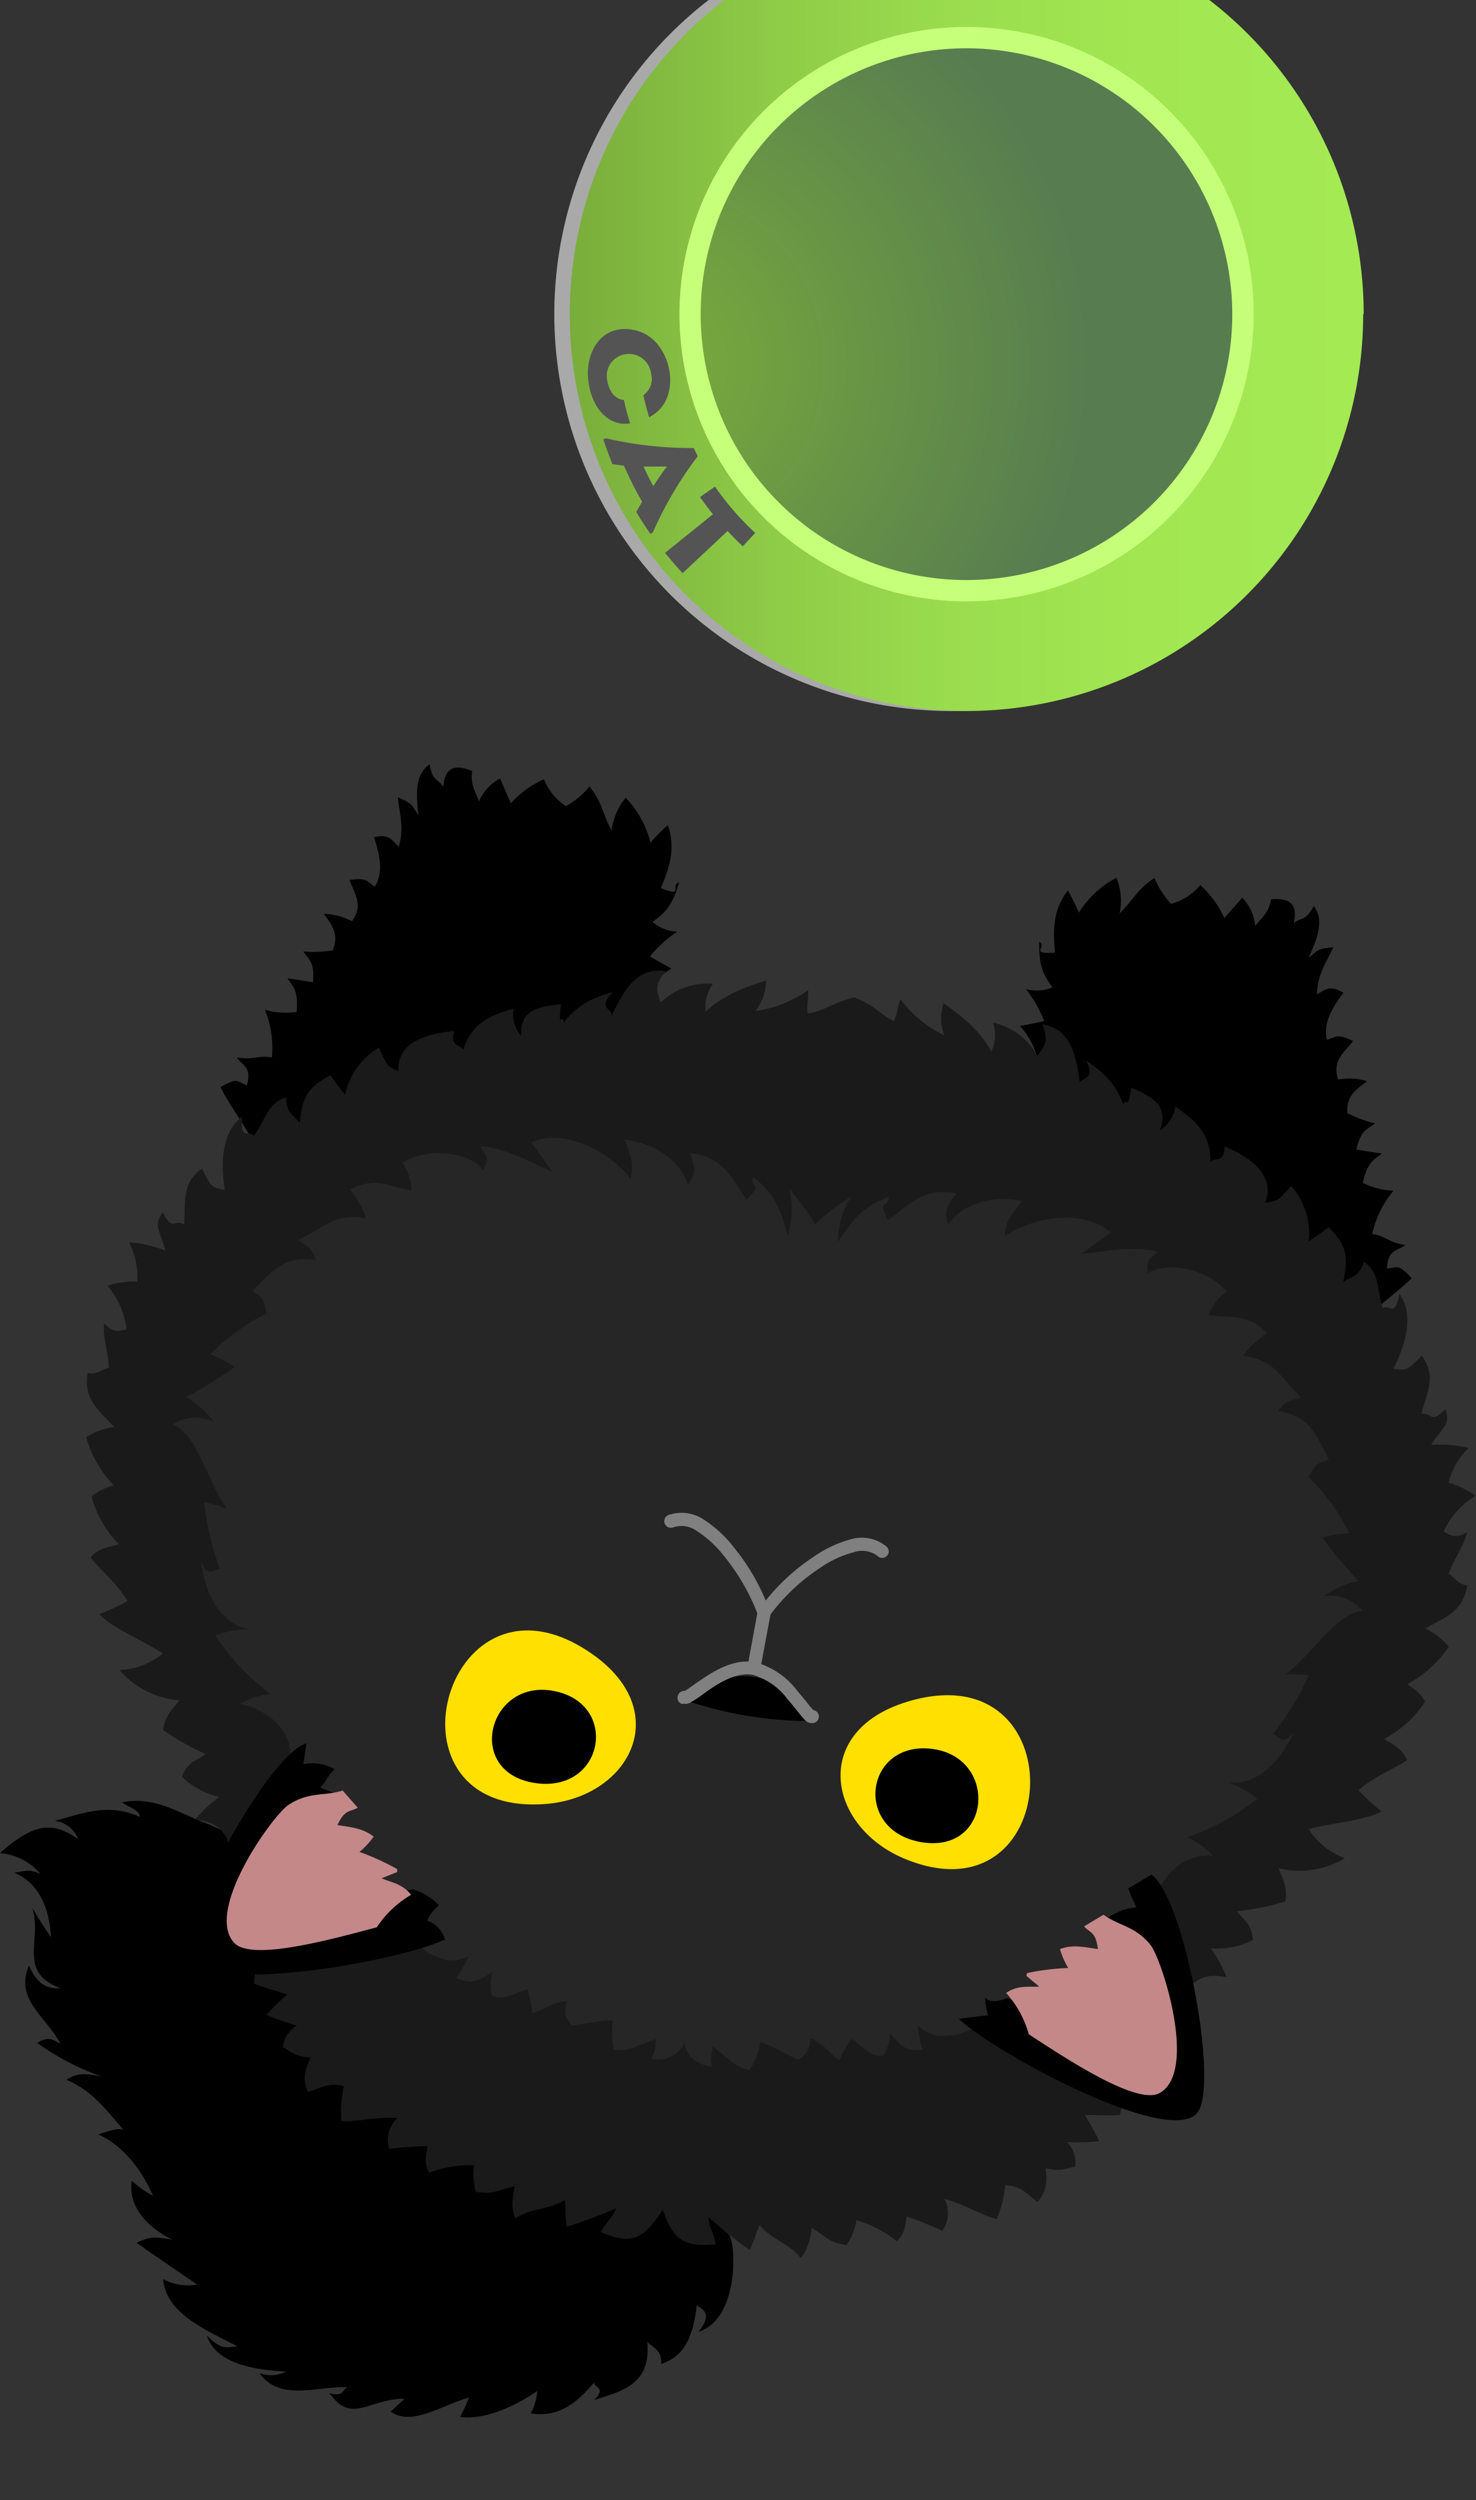<svg xmlns="http://www.w3.org/2000/svg" xmlns:xlink="http://www.w3.org/1999/xlink" viewBox="0 10 178.59 302.4"><rect x="0" y="10" width="178.59" height="302.4" fill="#333333" stroke="none"/><defs>
<style>
@keyframes eye {
    0% {
        transform: scaleY(1);
    }
    5% {
        transform: scaleY(0.1);
    }
    10% {
        transform: scaleY(1);
    }
    100% {
        transform: scaleY(1);
    }
}

@keyframes rotate {
    0% {
        transform: rotate(0deg);
    }
    20% {
        transform: rotate(-15deg);
    }
    40% {
        transform: rotate(0deg);
    }
    100% {
        transform: rotate(0deg);
    }
}

.tail {
    animation: rotate 3s infinite;
    transform-origin: 48% 86%;
}

.eye {
    animation: eye 2s infinite;
    transform-origin: 85% 73%;
}

.eye--right{
    transform-origin: 96% 75%;
}

.cls-1 {
    isolation: isolate;
}

.cls-2 {
    fill: #1a1a1a;
}

.cls-3 {
    fill: #262626;
}

.cls-4 {
    fill: #ffe000;
}

.cls-5 {
    fill: gray;
}

.cls-6 {
    fill: #c48888;
}

.cls-7 {
    fill: #a9a9a9;
    mix-blend-mode: multiply;
}

.cls-8 {
    fill: url(#linear-gradient);
}

.cls-9 {
    fill: url(#radial-gradient);
}

.cls-10 {
    fill: url(#linear-gradient-2);
}

.cls-11 {
    fill: #545454;
}

</style>
<linearGradient id="linear-gradient" x1="68.95" y1="48" x2="164.94" y2="48" gradientUnits="userSpaceOnUse"><stop offset="0" stop-color="#79ad3b"/><stop offset="0.04" stop-color="#7db23d"/><stop offset="0.25" stop-color="#8ecb47"/><stop offset="0.48" stop-color="#9adc4e"/><stop offset="0.72" stop-color="#a2e752"/><stop offset="1" stop-color="#a4ea53"/></linearGradient><radialGradient id="radial-gradient" cx="77.47" cy="54.02" r="61.73" gradientUnits="userSpaceOnUse"><stop offset="0" stop-color="#79ad3b"/><stop offset="0.88" stop-color="#577c50"/></radialGradient><linearGradient id="linear-gradient-2" x1="82.2" y1="48" x2="151.69" y2="48" gradientUnits="userSpaceOnUse"><stop offset="0.03" stop-color="#c6ff7a"/><stop offset="1" stop-color="#c5ff79"/></linearGradient></defs><title>katmeteten</title><g class="cls-1"><g id="Layer_2" data-name="Layer 2"><g id="frame"><g id="cl"><g id="g25672"><g id="g14914"><g id="g14908"><path id="path21736" d="M30.52,148.49c.4-.66-2.3-4-3.85-7,2.07-1.13,1.81-.8,3.21-.2.6-2.22-.5-2.37-1.23-3.37,2.23.32,2.49-.32,4.25,0a12.29,12.29,0,0,0-.85-5.79,8.57,8.57,0,0,0,3.84.26c.2-2.45-.26-2.88-1.12-4.07l3.1.49c.2-2.34-.38-2.62-1.18-3.72a14.62,14.62,0,0,0,3.56-.14c.87-2-.25-3.29-1.07-4.41a7.55,7.55,0,0,1,3.4.89c1.49-2,.21-3.45-.28-5,2.07-.24,1.86,0,3.05.83,1.15-1.9.51-4.1-.1-6,1.84-.38,2.08.24,3,1.18.69-2.53.08-3.91-.11-6,2,.88,1.55.87,2.49,2.16-.32-2.88-.35-4.93,1.33-6.15.47,2.23,1,1.63,1.68,2.74.19-2.84,1.95-2.57,3.49-1.92-.26,1.73.55,2.79.83,3.67a5.5,5.5,0,0,1,2.56-2.78c.46,1.14,1,2.32,1.29,3a12,12,0,0,1,4-2.9,7.1,7.1,0,0,0,2.67,3.25,10.37,10.37,0,0,0,2.85-2.38c1.58,2,1.57,3.27,2.68,5.37a7.64,7.64,0,0,1,1.69-4,11.77,11.77,0,0,1,3,5.43,23.68,23.68,0,0,1,2.11-2.14c1,2.93.13,5.32-.86,7.64,3,1.14,1-.33,2.23-.71-.87,2.92-1.71,3.69-3.23,4.79a4.86,4.86,0,0,0,3,1.18,14.63,14.63,0,0,0-3.31,3c1,.58,1.76,1,2.6,1.47a9,9,0,0,0-3.87,4.34c-7.8,6.73-39.21,22-46.86,17Z"/><path id="path21736-4" d="M165,170.05c-.18-.76,3.42-3.13,5.81-5.44-1.63-1.72-1.48-1.32-3-1.18.12-2.31,1.21-2.1,2.22-2.83-2.22-.39-2.28-1.07-4-1.35a12.19,12.19,0,0,1,2.59-5.24,8.56,8.56,0,0,1-3.73-.95c.57-2.39,1.13-2.66,2.32-3.52l-3.1-.49c.54-2.29,1.17-2.37,2.27-3.17a14.81,14.81,0,0,1-3.34-1.24c-.22-2.14,1.26-3,2.38-3.86a7.49,7.49,0,0,0-3.51-.2c-.79-2.4.86-3.35,1.8-4.67-1.89-.86-1.75-.59-3.16-.14-.5-2.17.79-4.06,2-5.7-1.64-.93-2.06-.42-3.22.2.13-2.63,1.13-3.75,2-5.7-2.17.21-1.74.35-3,1.29,1.2-2.64,1.86-4.59.64-6.26-1.14,2-1.45,1.23-2.45,2.08.69-2.76-1.06-3.05-2.72-2.9-.29,1.72-1.39,2.48-1.93,3.23a5.49,5.49,0,0,0-1.57-3.43c-.79.94-1.66,1.9-2.16,2.48a12.1,12.1,0,0,0-2.91-4,7.08,7.08,0,0,1-3.54,2.27,10.36,10.36,0,0,1-2-3.14c-2.11,1.39-2.51,2.62-4.22,4.28a7.49,7.49,0,0,0-.38-4.3,11.77,11.77,0,0,0-4.55,4.22,23.1,23.1,0,0,0-1.34-2.68c-1.89,2.47-1.77,5-1.55,7.53-3.22.15-.88-.63-1.9-1.36-.07,3,.49,4,1.59,5.55a4.85,4.85,0,0,1-3.21.2,14.61,14.61,0,0,1,2.21,3.88c-1.11.25-2,.41-2.92.6a9,9,0,0,1,2.34,5.32c5.34,8.81,30.5,33.06,39.34,30.61Z"/><path id="path21831" class="tail" d="M88.13,280.25c.89.51,1.51,10.17-3.63,11.8,2-2.39.14-2.87-.2-3.22-.41,3.69-1.44,6.19-4.3,7.1.11-1.9-1.24-2-1.69-2.74.48,5.09-2.69,5.93-6.43,7.11,1.57-1.49,0-1.49,0-2.12-2.06,2.46-4.29,4.27-7.66,3.73a6.66,6.66,0,0,0,.78-2.7c-3,2.06-6.64,3.54-9.33,3.12A15.65,15.65,0,0,0,56.73,300c-3.43,1-6.92,3.5-9.46,1.69l1.66-1.51-.35-.05c-4.27.27-6.09,3-8.73-.68,1.79.56,1.53-.48,2.23-.7-3.7-.18-8.14,1.81-10.68-1.7a4,4,0,0,0,3.21-.2c-3.95-.18-8.51-1-9.57-4.33,1.75,1.75,2.33,1.41,3.69,1.28-4.23-2.16-8.61-4.06-9-8.13a6.4,6.4,0,0,0,4.13.66c-2.36-1.61-5.95-4.07-7.33-5.05,1.78-.9,2.63-.65,4.3-.38-3.52-1.8-5.32-4.35-4.88-7.13a11.82,11.82,0,0,0,2.54,1.81c-1.28-3.1-3.72-6.18-6.6-7.4,3.21-1.11,3.13-.74,4.14.65-3-3.25-4.42-5.74-8-7.28,1.66-1,2.63-.65,4.3-.38a30.93,30.93,0,0,1-7.84-4.07c1.56-.94,2.06-.23,2.82.09-1.77-3.33-5.55-5.34-3.81-9.44,1,2.29,2.27,2.86,3.81,2.73-5.25-1.94-2.17-5.81-3.41-9.73a39,39,0,0,0,2.27,3.54c-.22-3.5-1.42-6.49-4.43-7.77,1.81-.34,2-.34,3.16.15A7.24,7.24,0,0,0,0,234.14c3.79-3.33,6.13-4.06,9.46-1.68a3.45,3.45,0,0,0-2.84-2.22c3.74-1,6.44-2.14,10.33-.48-.14-.93-1.46-1.18-2.19-1.76,3.63-.73,6.46,1,9.2,2.16,15.88,5.89,31.12,26.85,47,38.18,5.94,4.24,12.65,7.22,17.2,11.91Z"/><path id="path21387-9" class="cls-2" d="M108.16,133.56c.39-.92.44-1.71.78-2.7a14.51,14.51,0,0,0,5.32,4.37,5.73,5.73,0,0,1-.09-3.9c1.84,1.32,4.37,3.2,5.79,5.87a5,5,0,0,0,.2-3.51,8.19,8.19,0,0,1,5.37,4c1-1.36,1.34-1.71.6-3.79,3.47.55,4.09,3.86,4.53,7.08.22-.75,1.93-.23.78-2.7,1.9,1.35,3.52,2.64,4.47,5.3.56-1.09.39,1.21,1-2,2.7,1.14,4.51,2.26,3.43,5.14a4.09,4.09,0,0,0,1.87-2.89c2.37,1.69,4.32,3.3,4.25,6.68.5-.55,1.74.21,1.7-1.85,2.7,1.14,6.24,3.25,4.94,6.79,1.65-.15,1.56-.34,3.14-2a8.77,8.77,0,0,1,2.12,6.7c.48-.35,1.77-1.18,2.39-1.74,2.13,2.19,2.45,3.39,1.78,6.64,1-.69,1.86-.54,2.51-2.43,1.91,1.37,1.48,3.06,2.28,5.66.82-.71,1.38,1.32,2-1.79,1.71,2.34.94,5.83-.73,9.07,1.79.28,1.81,0,3.43-1.58,1.66,2.27.89,3.8-.05,7.06,1.34-.27,1.08,1.33,2.92-.6.59,1.88-.08,1.89-1.74,4.32a15.42,15.42,0,0,1,4.54.37,9.13,9.13,0,0,0-2.44,4.21,10.11,10.11,0,0,1,3.28,1.58,10,10,0,0,0-3.86,4.33c.76.32,1.25,1,2.81.09-.24,1.5-1.37,2.86-2.2,5,.75.47,1,1.24,2.25,1.41-.51,3.22-2.64,3.85-5.06,5.21a8.81,8.81,0,0,1,2.83,2.22,14,14,0,0,1-5,4.51c.62.61,1.24.67,2.14,2.11a13.19,13.19,0,0,1-4.95,4.52c1.1.78,2,1,2.77,2.56-1.49,1.08-3.7,1.77-5.88,3.66a22.88,22.88,0,0,0,2.78,2.56c-2.18,1.15-5.7,1.33-8.82,2.14a8.88,8.88,0,0,0,4.39,3.52,10.68,10.68,0,0,1-8,1.22c.41,1.28,1.07,2.09.78,4a28.61,28.61,0,0,1-5.84,1.19c.8,1.1,1.75,1.41,1.92,3.49a9.54,9.54,0,0,1-5.1,1,15.41,15.41,0,0,1,1.92,3.48c-1.83-.29-2.88-.27-4.41,1.07-2.12,5-5.26,8.33-9,12,.39,1.23,1.12,1.7.49,3.62-1.32.11-2.79-.06-4.25,0A22.85,22.85,0,0,1,133,269a25.31,25.31,0,0,1-3.91.09,3.49,3.49,0,0,1,1,3c-.92.08-1.71.69-3.56.15.11,1.3.3,2.68-1,4.08-1-.7-2-2-3.92-2a13.41,13.41,0,0,1-1,4.08c-1.43-.23-3.81-1.77-6.33-2.42a3.71,3.71,0,0,1-.26,3.85,42.76,42.76,0,0,0-4.32-1.74c-.19,1.21-.19,2-1.18,3a14.08,14.08,0,0,0-4.9-2.54,7.2,7.2,0,0,1-1.18,3c-2.29-.36-2.16-.83-4.26-2.08a6.47,6.47,0,0,1-1.29,3.68c-1.26-1.74-3.23-2.05-5-4-.53,1.27-.4,1.3-1.18,3a50.69,50.69,0,0,1-5-4c.12,1.4.56,1.67.89,3.32-3.76.33-5.13-.44-6.41-4.19-2.49,3.87-4,4.17-7.5,2.7.83-1.47,1.33-1.59,1.87-2.88a50.79,50.79,0,0,1-6,2.23c-.22-1.86-.08-1.85-.2-3.22-2.3,1.28-4.27,1-6,2.23-.6-1.46-.31-2.49-.09-3.9-2.39.55-2.41,1-4.7.67a7.41,7.41,0,0,1-.2-3.21,14.08,14.08,0,0,0-5.44.9c-.64-1.23-.4-2-.2-3.21a44,44,0,0,0-4.65.33,3.69,3.69,0,0,1,1-3.74c-2.6-.17-5.34.57-6.77.34a13.13,13.13,0,0,1,.31-4.19c-1.8-.53-3.21.36-4.36.72-.81-1.73-.2-3,.31-4.19-1.93-.06-2.49-.87-3.34-1.23A3.49,3.49,0,0,1,35.93,255a25.38,25.38,0,0,1-3.69-1.29,23.08,23.08,0,0,1,2.51-2.44c-1.36-.53-2.82-.82-4-1.34,0-2,.83-2.24,1.58-3.28-2.39-4.65-4.35-8.81-4.82-14.2-1-1.75-2-2.09-3.87-2.38a15.42,15.42,0,0,1,2.91-2.72A9.35,9.35,0,0,1,22,224.89c.81-1.92,1.8-1.92,2.91-2.72a28.32,28.32,0,0,1-5.19-2.94c.31-1.92,1.19-2.47,2-3.57A10.65,10.65,0,0,1,14.45,212a8.86,8.86,0,0,0,5.27-2c-2.72-1.73-6-3-7.73-4.76a24.28,24.28,0,0,0,3.43-1.58c-1.49-2.47-3.38-3.81-4.47-5.3,1.19-1.24,2.15-1.17,3.43-1.57A13.17,13.17,0,0,1,11.07,191a7.3,7.3,0,0,1,2.68-1.34,14,14,0,0,1-3.32-5.83,8.59,8.59,0,0,1,3.38-1.23c-1.88-2.05-3.72-3.31-3.21-6.52,1.21.21,1.72-.44,2.58-.65-.14-2.25-.8-3.9-.57-5.39,1.2,1.38,1.89.85,2.71.78A10,10,0,0,0,13,165.51a10.44,10.44,0,0,1,3.61-.49,9.21,9.21,0,0,0-1-4.75,14.87,14.87,0,0,1,4.42,1c-.83-2.83-1.47-3-.32-4.65,1.15,2.4,1.4.8,2.59,1.47.11-3.39-.14-5.08,2.13-6.73,1.07,2,1,2.28,2.77,2.56-.58-3.6-.23-7.15,2.11-8.85-.32,3.17.84,1.41,1.4,2.34,1.57-2.23,1.68-4,3.92-4.68,0,2,.95,2.14,1.63,3.08.37-3.29,1.05-4.34,3.74-5.77.42.73,1.4,1.92,1.75,2.4a8.75,8.75,0,0,1,4.08-5.72c1,2,.85,2.2,2.38,2.85C48,135.85,52.05,135,55,134.69c-.68,1.95.74,1.61,1.05,2.29,1-3.24,3.33-4.17,6.1-5a4,4,0,0,0,.89,3.32c-.14-3.06,1.93-3.57,4.84-3.82-.39,3.21.16,1,.36,2.17,1.72-2.23,3.66-3,5.89-3.66-1.85,2-.07,2-.1,2.81,1.42-2.93,3-5.88,6.5-5.33-1.35,1.75-1.1,2.19-.6,3.79A8.18,8.18,0,0,1,86.26,129a4.92,4.92,0,0,0-.89,3.39c2.17-2.1,5.15-3.11,7.31-3.79a5.79,5.79,0,0,1-1.29,3.68,14.37,14.37,0,0,0,6.41-2.52c0,1-.18,1.81-.09,2.82,1.89-.25,2.87-1.18,5.61-1.94,2.47.87,3.12,2.06,4.84,2.88Z"/></g><g id="g14890"><path id="path21021-3" class="cls-3" d="M86.21,260c-.45-1,0-1.59,0-2.47,1.82,1.24,2.6,2.53,4.5,2.84A9.65,9.65,0,0,0,92,257c2,.67,2.72,1.34,4.61,2.14,1.34-1,1.26-1.31,1.47-2.6,1.66.74,2.48,2,3.46,2.67a21.34,21.34,0,0,1,1.47-2.59c2,1.32,2.12,2.19,3.92,2a6.51,6.51,0,0,0,.78-2.7c1.52,2,2.33,2.17,3.92,2a13.51,13.51,0,0,1-.59-2.92c1.92,1.58,2.68,1.29,4.77,1.11,11-4,20.59-8.11,24.1-16.38.55-2.87,3.6-5.75,6.89-5.23a9.71,9.71,0,0,0-3.18-2.27,27.81,27.81,0,0,0,8.51-4.66,12.28,12.28,0,0,0-3.57-2c3.85.56,6.81-3.25,8-6.15-1.48,2.11-2,.25-2.52.31a31.65,31.65,0,0,0,4.3-7.09,14.16,14.16,0,0,0-2.81-.1c3.5-2.7,6.13-7.42,9.35-7.7a5.18,5.18,0,0,0-4.67-1.8,11.45,11.45,0,0,1,4.18-1.82A50.06,50.06,0,0,1,160,196a12.48,12.48,0,0,1,3.27-.54,25,25,0,0,0-4.93-6.79c.87-1.82,1.3-1.72,2.45-2.09-1.58-3.19-2.45-5.33-6.13-5.91,1.06-1.61,1.88-1.16,2.74-1.69-2.77-2.58-2.91-4.35-7-5a12.34,12.34,0,0,1,2.9-2.73c-2.4-2.48-4.18-1.72-7.07-2.18a6,6,0,0,1,2.21-2.83c-2.34-2.85-7.47-3.72-9.54-2.21-.43-2.11.78-1.85,1.12-2.65-3.29-.73-6.66.07-9.23.3,1.21-.85,2.39-1.74,3.59-2.61-3.71-3.23-10.19-1.44-12.79.45,0-2,1.19-3,2.08-4.26-3.84-.73-7.19.39-8.93,2.82-.69-1.78.15-2.61,1-3.73-4.15-.85-6.05,1.64-8.3,3.28-1.34-2.85,0-1.27.1-2.82-3.51,1.1-4.84,3.54-6.16,5.39a10.72,10.72,0,0,1,1.56-5.41,23.09,23.09,0,0,0-4.32,3.3,31.52,31.52,0,0,0-3.12-4.3,10.6,10.6,0,0,1-.18,5.63c-.69-2.17-1.19-4.91-4.19-7-.43,1.49,1.38.41-.78,2.71-1.63-2.25-2.67-5.21-6.88-5.69.42,1.32,1,2.37-.25,3.85-.91-2.85-3.75-4.95-7.62-5.45.46,1.47,1.26,2.75.67,4.71-1.9-2.61-7.51-6.31-12-4.38.87,1.2,1.72,2.4,2.61,3.59-2.38-1-5.33-2.81-8.69-3.14.07.87,1.3,1,.25,2.87-1.5-2.07-6.66-2.83-9.76-.84A6,6,0,0,1,49.79,154c-2.9-.46-4.35-1.74-7.41-.12a12.57,12.57,0,0,1,1.93,3.49c-4.09-.65-4.76,1-8.19,2.59.65.77,1.57.59,2.09,2.45-3.69-.58-5.18,1.18-7.66,3.74,1,.7,1.41.74,1.68,2.74a25.21,25.21,0,0,0-6.79,4.93,12.35,12.35,0,0,1,2.94,1.53A49.23,49.23,0,0,1,22.5,179a11.22,11.22,0,0,1,3.41,3,5.15,5.15,0,0,0-5,.27c3,1.26,4,6.56,6.52,10.22a14.26,14.26,0,0,0-2.71-.78,31.61,31.61,0,0,0,1.9,8.07c-.48-.22-1.55,1.4-2.3-1.07.28,3.13,1.91,7.68,5.75,8.33a12,12,0,0,0-4,.78,27.61,27.61,0,0,0,6.66,7.06A9.63,9.63,0,0,0,29,216.11c3.29.52,6.44,3.36,6.07,6.27.79,8.94,7.48,16.68,16.73,23.85,1.93.82,2.56,1.33,4.88.42a13.62,13.62,0,0,1-1.47,2.59c1.47.63,2.29.71,4.36-.72a6.34,6.34,0,0,0-.09,2.81c1.66.71,2.09-.06,4.35-.72a19,19,0,0,1,.6,2.92c1.14-.36,2.31-1.29,4.12-1.47-.2,1.29-.38,1.59.6,2.92,2-.18,3-.58,5-.61a9.64,9.64,0,0,0,.15,3.55c1.9.3,3-.68,5.15-1.3-.26.83,0,1.59-.73,2.36a3.51,3.51,0,0,0,4.11-1.91c.26,2.26,2.35,2.76,3.33,2.91Z"/><g id="g6846-8"><path id="path6800-0" class="cls-4 eye" d="M65.91,228.21c-20.33,1.46-12.28-29.23,4.67-18.85C82.07,216.39,76.43,227.46,65.91,228.21Z"/><path id="path6802-5" d="M64.63,225.65c-8.45-1.36-5.54-12.68,2.43-11.11S73.08,227,64.63,225.65Z"/></g><g id="g6850-6"><path id="path6824-40" class="cls-5" d="M91,212.48a.8.8,0,0,1-.55-.92l1.25-6.8a.8.8,0,1,1,1.57.29h0L92,211.86a.79.79,0,0,1-.92.64Z"/><path id="path6826-0" class="cls-5" d="M92.25,205.85a.81.81,0,0,1-.56-.57,25.84,25.84,0,0,0-4.14-7.14,13,13,0,0,0-3.23-2.95,3.12,3.12,0,0,0-2.85-.45.8.8,0,0,1-.59-1.49,4.83,4.83,0,0,1,4.27.55,14.49,14.49,0,0,1,3.64,3.36,25.77,25.77,0,0,1,3.86,6.44,24.87,24.87,0,0,1,5.8-5.3,14.29,14.29,0,0,1,4.51-2.12,4.72,4.72,0,0,1,4.19.79.81.81,0,0,1,.27,1.09.8.8,0,0,1-1.29.1,3.11,3.11,0,0,0-2.85-.4,12.65,12.65,0,0,0-4,1.85,24,24,0,0,0-6.19,5.85.79.79,0,0,1-.89.39Z"/></g><g id="g6846-7-1"><path id="path6800-8-5" class="cls-4 eye eye--right" d="M109.59,234.88c18.9,7.66,20.71-24,1.38-19.37C97.87,218.65,99.82,230.93,109.59,234.88Z"/><path id="path6802-4-9" d="M111.6,232.84c8.46,1.31,9.19-10.35,1.12-11.31S103.14,231.52,111.6,232.84Z"/></g><path id="path6731-72" d="M49.85,238.5a7.19,7.19,0,0,1,3.23,1.92c-.16.23-1.32,1.24-1.36,1.91a3.34,3.34,0,0,1,2.12,2.27c-5.76,2.67-28.89,6.83-30.93,2-1.64-3.93,9.62-24.47,14.16-25.73l-.37,2.52a5.55,5.55,0,0,1,3.79.6c-1,.95-1.07,1.68-1.76,2.19,1.47.69,1.82.69,3,1.18-8.91.79,2.11,12.76,8.12,11.19Z"/><path id="path21041" class="cls-6" d="M41.49,226.57c-2.29.72-4.17.11-6.64,1.78-2,1.42-10.09,12.76-6.52,16.64,2.1,2.28,11.79-.43,17.26-1.87a12.58,12.58,0,0,1,4.15-3.93c-1.05-1.35-2.46-1.51-3.57-2l1.89-.76c0-.12,0-.24,0-.35A30,30,0,0,0,43.5,234a9.82,9.82,0,0,0,1.71-1.85c-1.29-1-2.59-1.12-4.38-1.4.88-1.89,1.43-1.55,2.46-2.09l-1.8-2.05Z"/><path id="path6731-7-4" d="M139.31,236.75c3.93,2.6,8.29,25.62,5.52,28.85-3.45,4-24.16-7.08-28.82-11.4.87-.13,3-.39,3.53-.44a12.14,12.14,0,0,1-.36-2.17c.7,1,2.51.08,2.81.09,7.94,5.06,18.34-6.65,11.74-9.45a6.92,6.92,0,0,1,3.78-1.53c-.38-.75-.7-1.52-1-2.28Z"/><path id="path21041-1" class="cls-6" d="M133.49,241.58c1.95,1.4,3.93,1.39,5.77,3.74,1.43,2,5.65,15.26,1.06,17.84-2.7,1.53-11.09-4-15.84-7.1a12.52,12.52,0,0,0-2.74-5c1.42-1,2.81-.68,4-.78L124.19,249l.06-.34a28.84,28.84,0,0,1,5-.62,9.63,9.63,0,0,1-1-2.29c1.54-.57,2.8-.26,4.59,0-.25-2.06-.88-1.91-1.68-2.74l2.34-1.4Z"/><path id="path22078" d="M97.92,218.17c-2.85-6.15-9.86-7.2-15-2.51A47.22,47.22,0,0,0,97.92,218.17Z"/><path id="path6804-1-6" class="cls-5" d="M82.59,216.13a.79.79,0,0,1-.58-1,.8.8,0,0,1,1-.58h0c-.09,0-.18,0-.09-.06s.3-.19.56-.37c.51-.36,1.22-.87,2-1.38,1.6-1,3.68-2.11,5.93-1.67a9.41,9.41,0,0,1,5.07,3.46c.6.7,1.1,1.32,1.47,1.79a5.86,5.86,0,0,0,.47.52s-.06,0-.06,0a.79.79,0,1,1-.15,1.58,1.16,1.16,0,0,1-.88-.44,7,7,0,0,1-.59-.69c-.41-.51-.91-1.14-1.47-1.79a8.12,8.12,0,0,0-4.15-2.91c-1.59-.31-3.33.51-4.79,1.45-.74.47-1.38,1-1.92,1.35-.28.19-.53.34-.78.48a1.22,1.22,0,0,1-1,.18Z"/></g></g></g></g><path class="cls-7" d="M163.07,48a48,48,0,1,1-48-48,48,48,0,0,1,48,48"/><path class="cls-8" d="M164.94,48A48,48,0,1,1,117,0a48,48,0,0,1,48,48"/><path class="cls-9" d="M150.4,48A33.46,33.46,0,1,1,117,14.55,33.45,33.45,0,0,1,150.4,48Z"/><path class="cls-10" d="M117,82.74A34.74,34.74,0,1,1,151.69,48,34.79,34.79,0,0,1,117,82.74Zm0-66.9A32.16,32.16,0,1,0,149.1,48,32.2,32.2,0,0,0,117,15.84Z"/><path class="cls-11" d="M81,54.87c.31,2-.13,4.4-2.46,5.6-.27-.91-.49-1.73-.7-2.67a2.37,2.37,0,0,0,.94-2.58,2.7,2.7,0,0,0-3-2.39,2.65,2.65,0,0,0-2.29,3.25c.21,1.31,1,2.24,2,2.3.22,1,.45,1.86.75,2.83-2.73.44-4.59-2.05-5-4.78-.57-3.28,1.08-6.66,4.37-6.63S80.57,52.43,81,54.87Z"/><path class="cls-11" d="M77.69,70.68a43.15,43.15,0,0,1-2.19-4.35l-1.4-.19c-.4-1-.77-2-1.1-3l.34-.12a45.61,45.61,0,0,0,10.6,1.17c.15.32.32.64.48,1A45.32,45.32,0,0,0,79,74.38l-.29.21c-.61-.86-1.19-1.76-1.73-2.67C77.23,71.51,77.46,71.09,77.69,70.68Zm3-4.25c-.94,0-1.88,0-2.83,0,.37.8.77,1.6,1.19,2.37C79.57,68,80.12,67.18,80.69,66.43Z"/><path class="cls-11" d="M84.7,70.12l1.81-1.26a34,34,0,0,0,4.87,5.6l-1.5,1.62c-.64-.6-1.26-1.21-1.85-1.85l-5.44,5.1c-.73-.8-1.44-1.62-2.12-2.46l5.79-4.67C85.72,71.53,85.2,70.83,84.7,70.12Z"/></g></g></g></svg>
